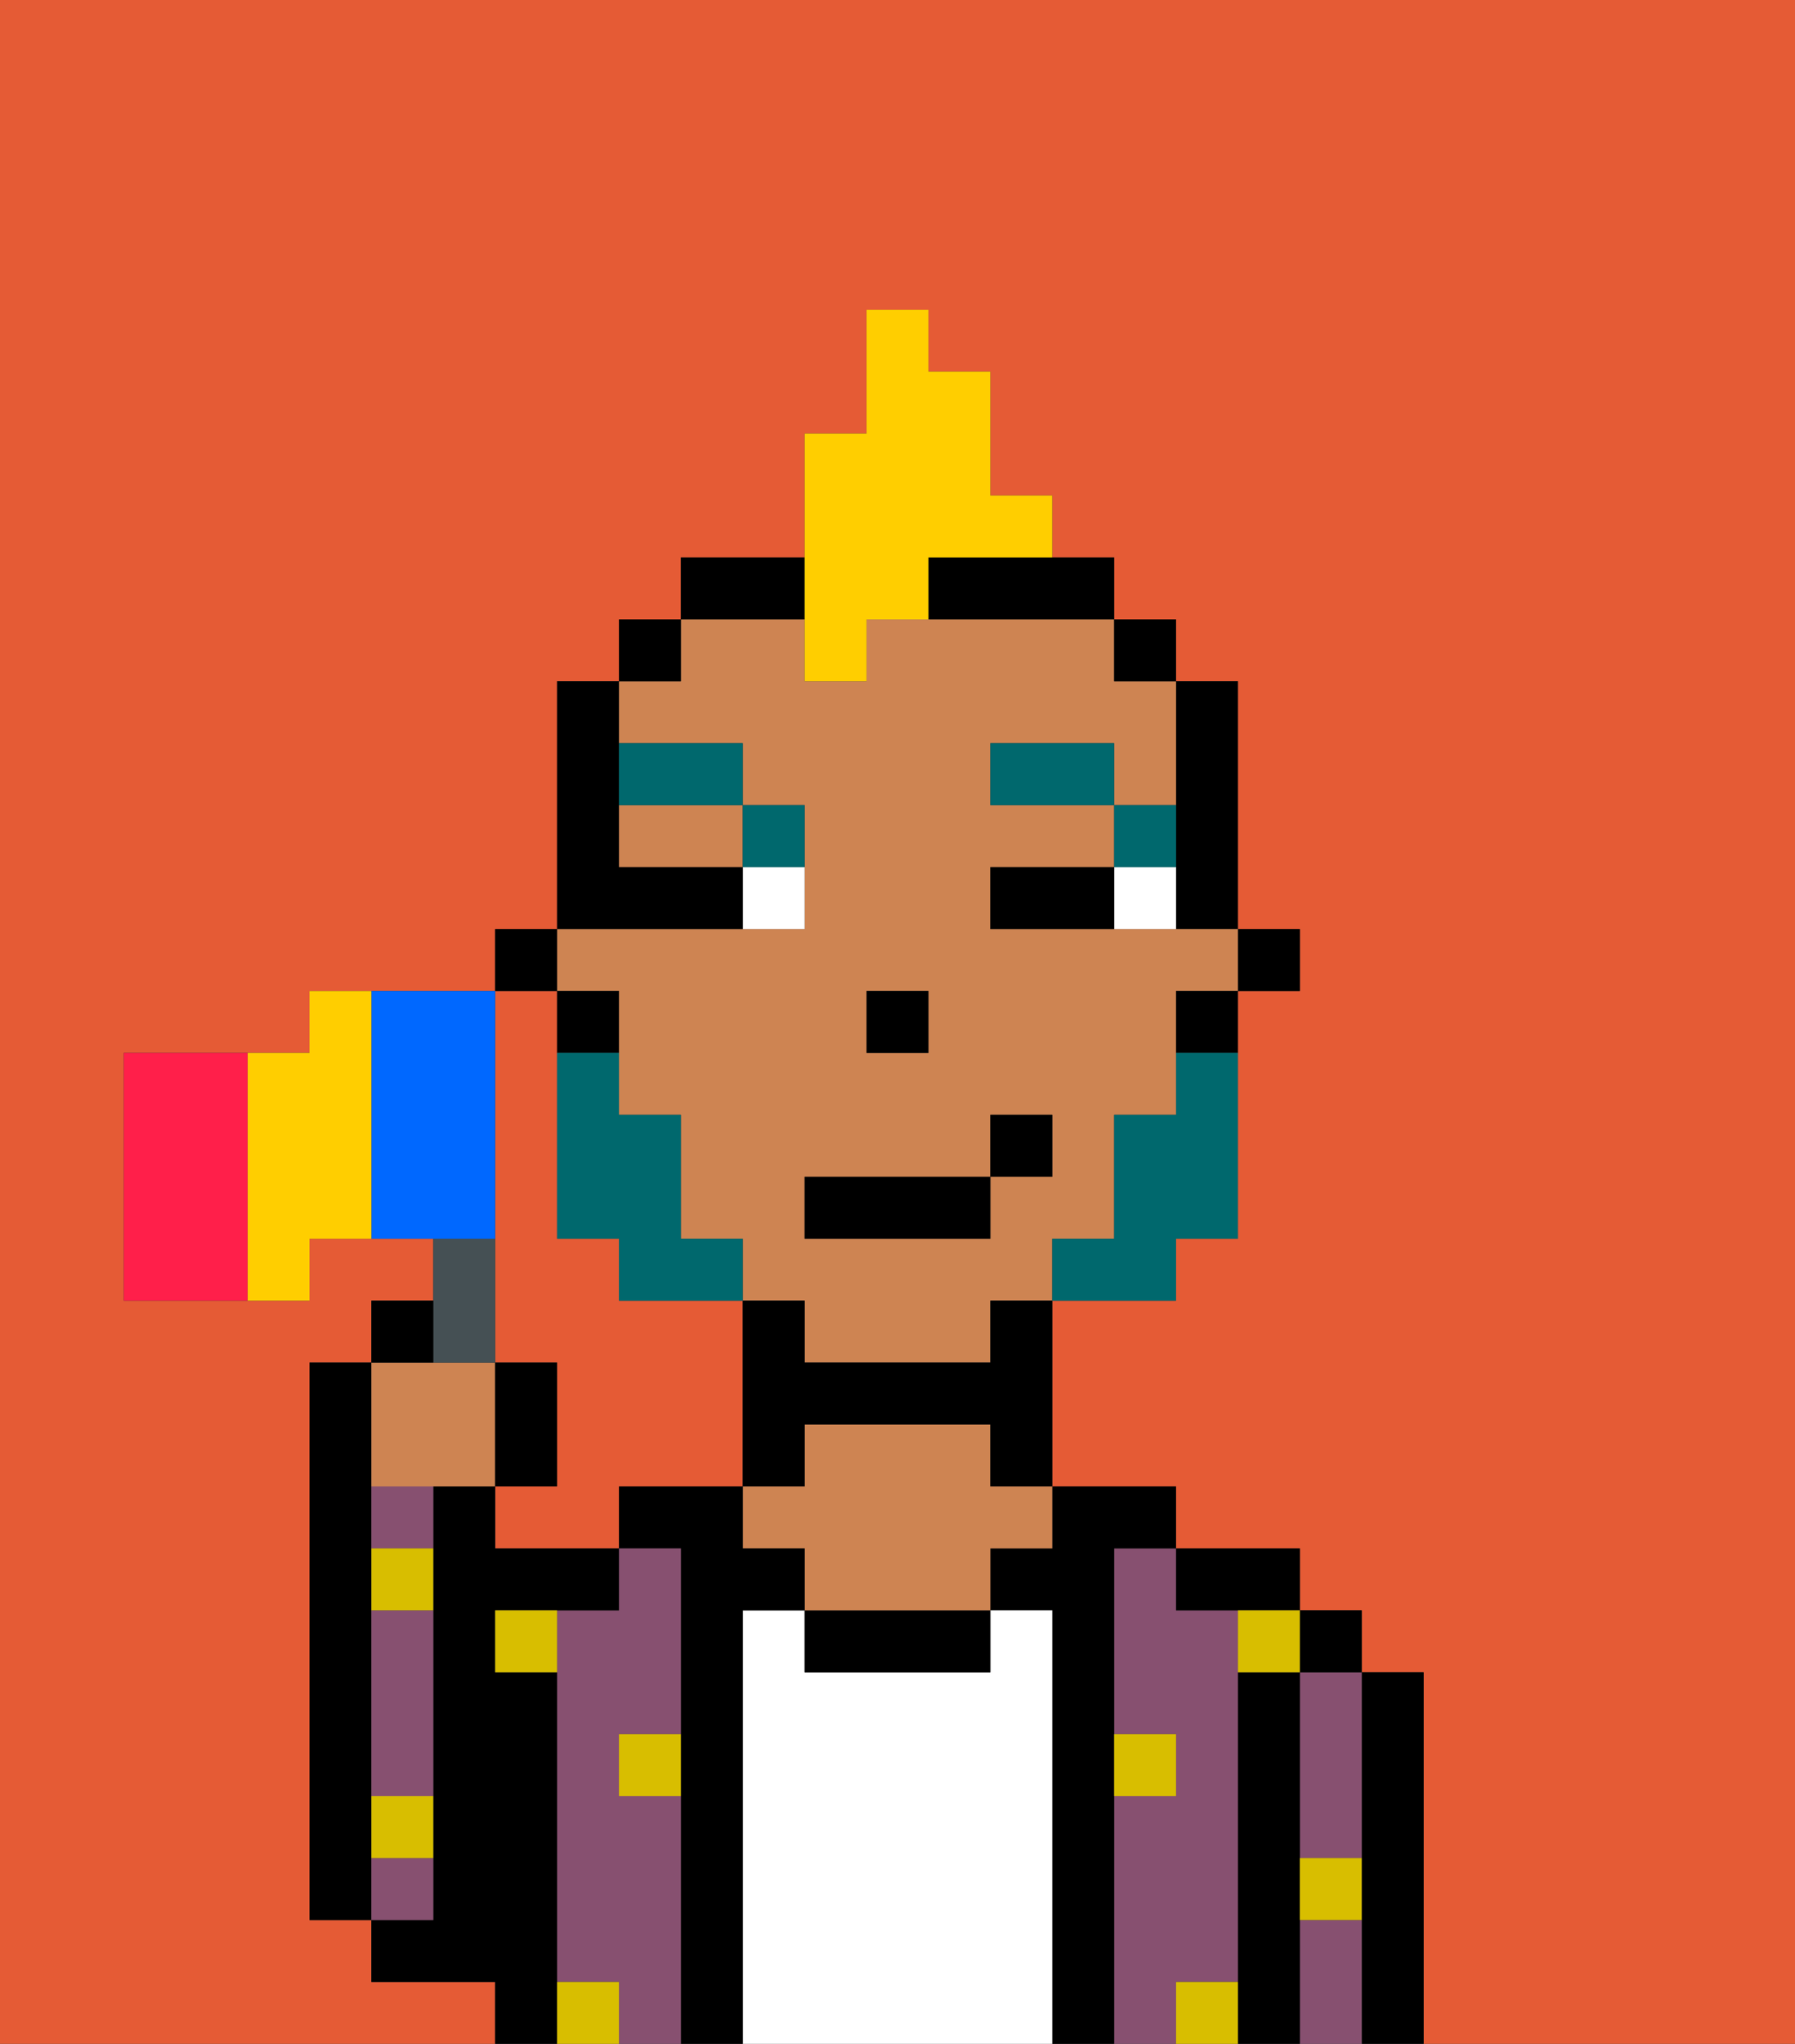 <svg xmlns="http://www.w3.org/2000/svg" viewBox="0 0 29 33"><rect x="0" y="0" width="29" height="33" fill="#333333" stroke="none"/><defs><style>polygon,rect,path{shape-rendering:crispedges;}.ma117-1{fill:#e55b35;}.ma117-2{fill:#000000;}.ma117-3{fill:#875070;}.ma117-4{fill:#ffffff;}.ma117-5{fill:#ce8452;}.ma117-6{fill:#d8be00;}.ma117-7{fill:#ffffff;}.ma117-8{fill:#00686d;}.ma117-9{fill:#00686d;}.ma117-10{fill:#ffce00;}.ma117-11{fill:#455054;}.ma117-12{fill:#0068ff;}.ma117-13{fill:#ffce00;}.ma117-14{fill:#ff1f4a;}</style></defs><path class="ma117-1" d="M0,33H8V32H6V31H5V22H6V21H7V20H5v1H2V17H5V16H8V15H9V11h1V10h1V9h2V7h1V5h1V6h1V8h1V9h1v1h1v1h1v4h1v1H20v4H19v1H17v3h2v1h2v1h1v1h1v6h6V0H0Z"/><path class="ma117-1" d="M8,19v3H9v2H8v1h2V24h2V21H10V20H9V16H8v3Z"/><path class="ma117-2" d="M6,29V22H5v9H6V29Z"/><path class="ma117-2" d="M23,27H22v6h1V27Z"/><path class="ma117-3" d="M21,31v2h1V31Z"/><path class="ma117-3" d="M21,28v2h1V27H21Z"/><rect class="ma117-2" x="21" y="26" width="1" height="1"/><path class="ma117-2" d="M21,30V27H20v6h1V30Z"/><path class="ma117-3" d="M20,32V26H19V25H18v3h1v1H18v4h1V32Z"/><path class="ma117-2" d="M20,26h1V25H19v1Z"/><path class="ma117-2" d="M18,29V25h1V24H17v1H16v1h1v7h1V29Z"/><path class="ma117-4" d="M17,26H16v1H13V26H12v7h5V26Z"/><path class="ma117-2" d="M13,26v1h3V26H13Z"/><path class="ma117-5" d="M16,23H13v1H12v1h1v1h3V25h1V24H16Z"/><path class="ma117-2" d="M12,26h1V25H12V24H10v1h1v8h1V26Z"/><path class="ma117-3" d="M11,29H10V28h1V25H10v1H9v6h1v1h1V29Z"/><path class="ma117-2" d="M9,31V27H8V26h2V25H8V24H7v7H6v1H8v1H9V31Z"/><path class="ma117-3" d="M6,27v2H7V26H6Z"/><path class="ma117-3" d="M6,25H7V24H6Z"/><path class="ma117-3" d="M7,30H6v1H7Z"/><path class="ma117-6" d="M10,29h1V28H10Z"/><path class="ma117-6" d="M19,29V28H18v1Z"/><path class="ma117-6" d="M8,27H9V26H8Z"/><path class="ma117-6" d="M19,32v1h1V32Z"/><path class="ma117-6" d="M9,32v1h1V32Z"/><path class="ma117-6" d="M6,30H7V29H6Z"/><path class="ma117-6" d="M6,26H7V25H6Z"/><path class="ma117-6" d="M21,31h1V30H21Z"/><path class="ma117-6" d="M20,27h1V26H20Z"/><rect class="ma117-2" x="20" y="15" width="1" height="1"/><path class="ma117-2" d="M19,14v1h1V11H19v3Z"/><path class="ma117-5" d="M10,14h2V13H10Z"/><path class="ma117-5" d="M10,16v2h1v2h1v1h1v1h3V21h1V20h1V18h1V16h1V15H16V14h2V13H16V12h2v1h1V11H18V10H14v1H13V10H11v1H10v1h2v1h1v2H9v1Zm4,0h1v1H14Zm-1,3h3V18h1v1H16v1H13Z"/><path class="ma117-2" d="M19,17h1V16H19Z"/><rect class="ma117-2" x="18" y="10" width="1" height="1"/><path class="ma117-2" d="M16,22H13V21H12v3h1V23h3v1h1V21H16Z"/><path class="ma117-2" d="M15,10h3V9H15Z"/><path class="ma117-2" d="M13,9H11v1h2Z"/><rect class="ma117-2" x="10" y="10" width="1" height="1"/><path class="ma117-2" d="M10,16H9v1h1Z"/><rect class="ma117-2" x="8" y="15" width="1" height="1"/><rect class="ma117-2" x="14" y="16" width="1" height="1"/><path class="ma117-7" d="M18,14v1h1V14Z"/><path class="ma117-7" d="M12,15h1V14H12Z"/><path class="ma117-2" d="M17,14H16v1h2V14Z"/><path class="ma117-2" d="M12,15V14H10V11H9v4h3Z"/><path class="ma117-8" d="M19,13H18v1h1Z"/><rect class="ma117-8" x="16" y="12" width="2" height="1"/><path class="ma117-8" d="M13,14V13H12v1Z"/><path class="ma117-8" d="M12,13V12H10v1Z"/><path class="ma117-9" d="M19,18H18v2H17v1h2V20h1V17H19Z"/><path class="ma117-9" d="M11,20V18H10V17H9v3h1v1h2V20Z"/><rect class="ma117-2" x="13" y="19" width="3" height="1"/><rect class="ma117-2" x="16" y="18" width="1" height="1"/><path class="ma117-10" d="M13,11h1V10h1V9h2V8H16V6H15V5H14V7H13v4Z"/><path class="ma117-5" d="M7,24H8V22H6v2Z"/><path class="ma117-11" d="M8,22V20H7v2Z"/><path class="ma117-2" d="M7,21H6v1H7Z"/><path class="ma117-2" d="M9,22H8v2H9Z"/><path class="ma117-12" d="M8,19V16H6v4H8Z"/><path class="ma117-13" d="M6,16H5v1H4v4H5V20H6V16Z"/><path class="ma117-14" d="M4,17H2v4H4V17Z"/></svg>